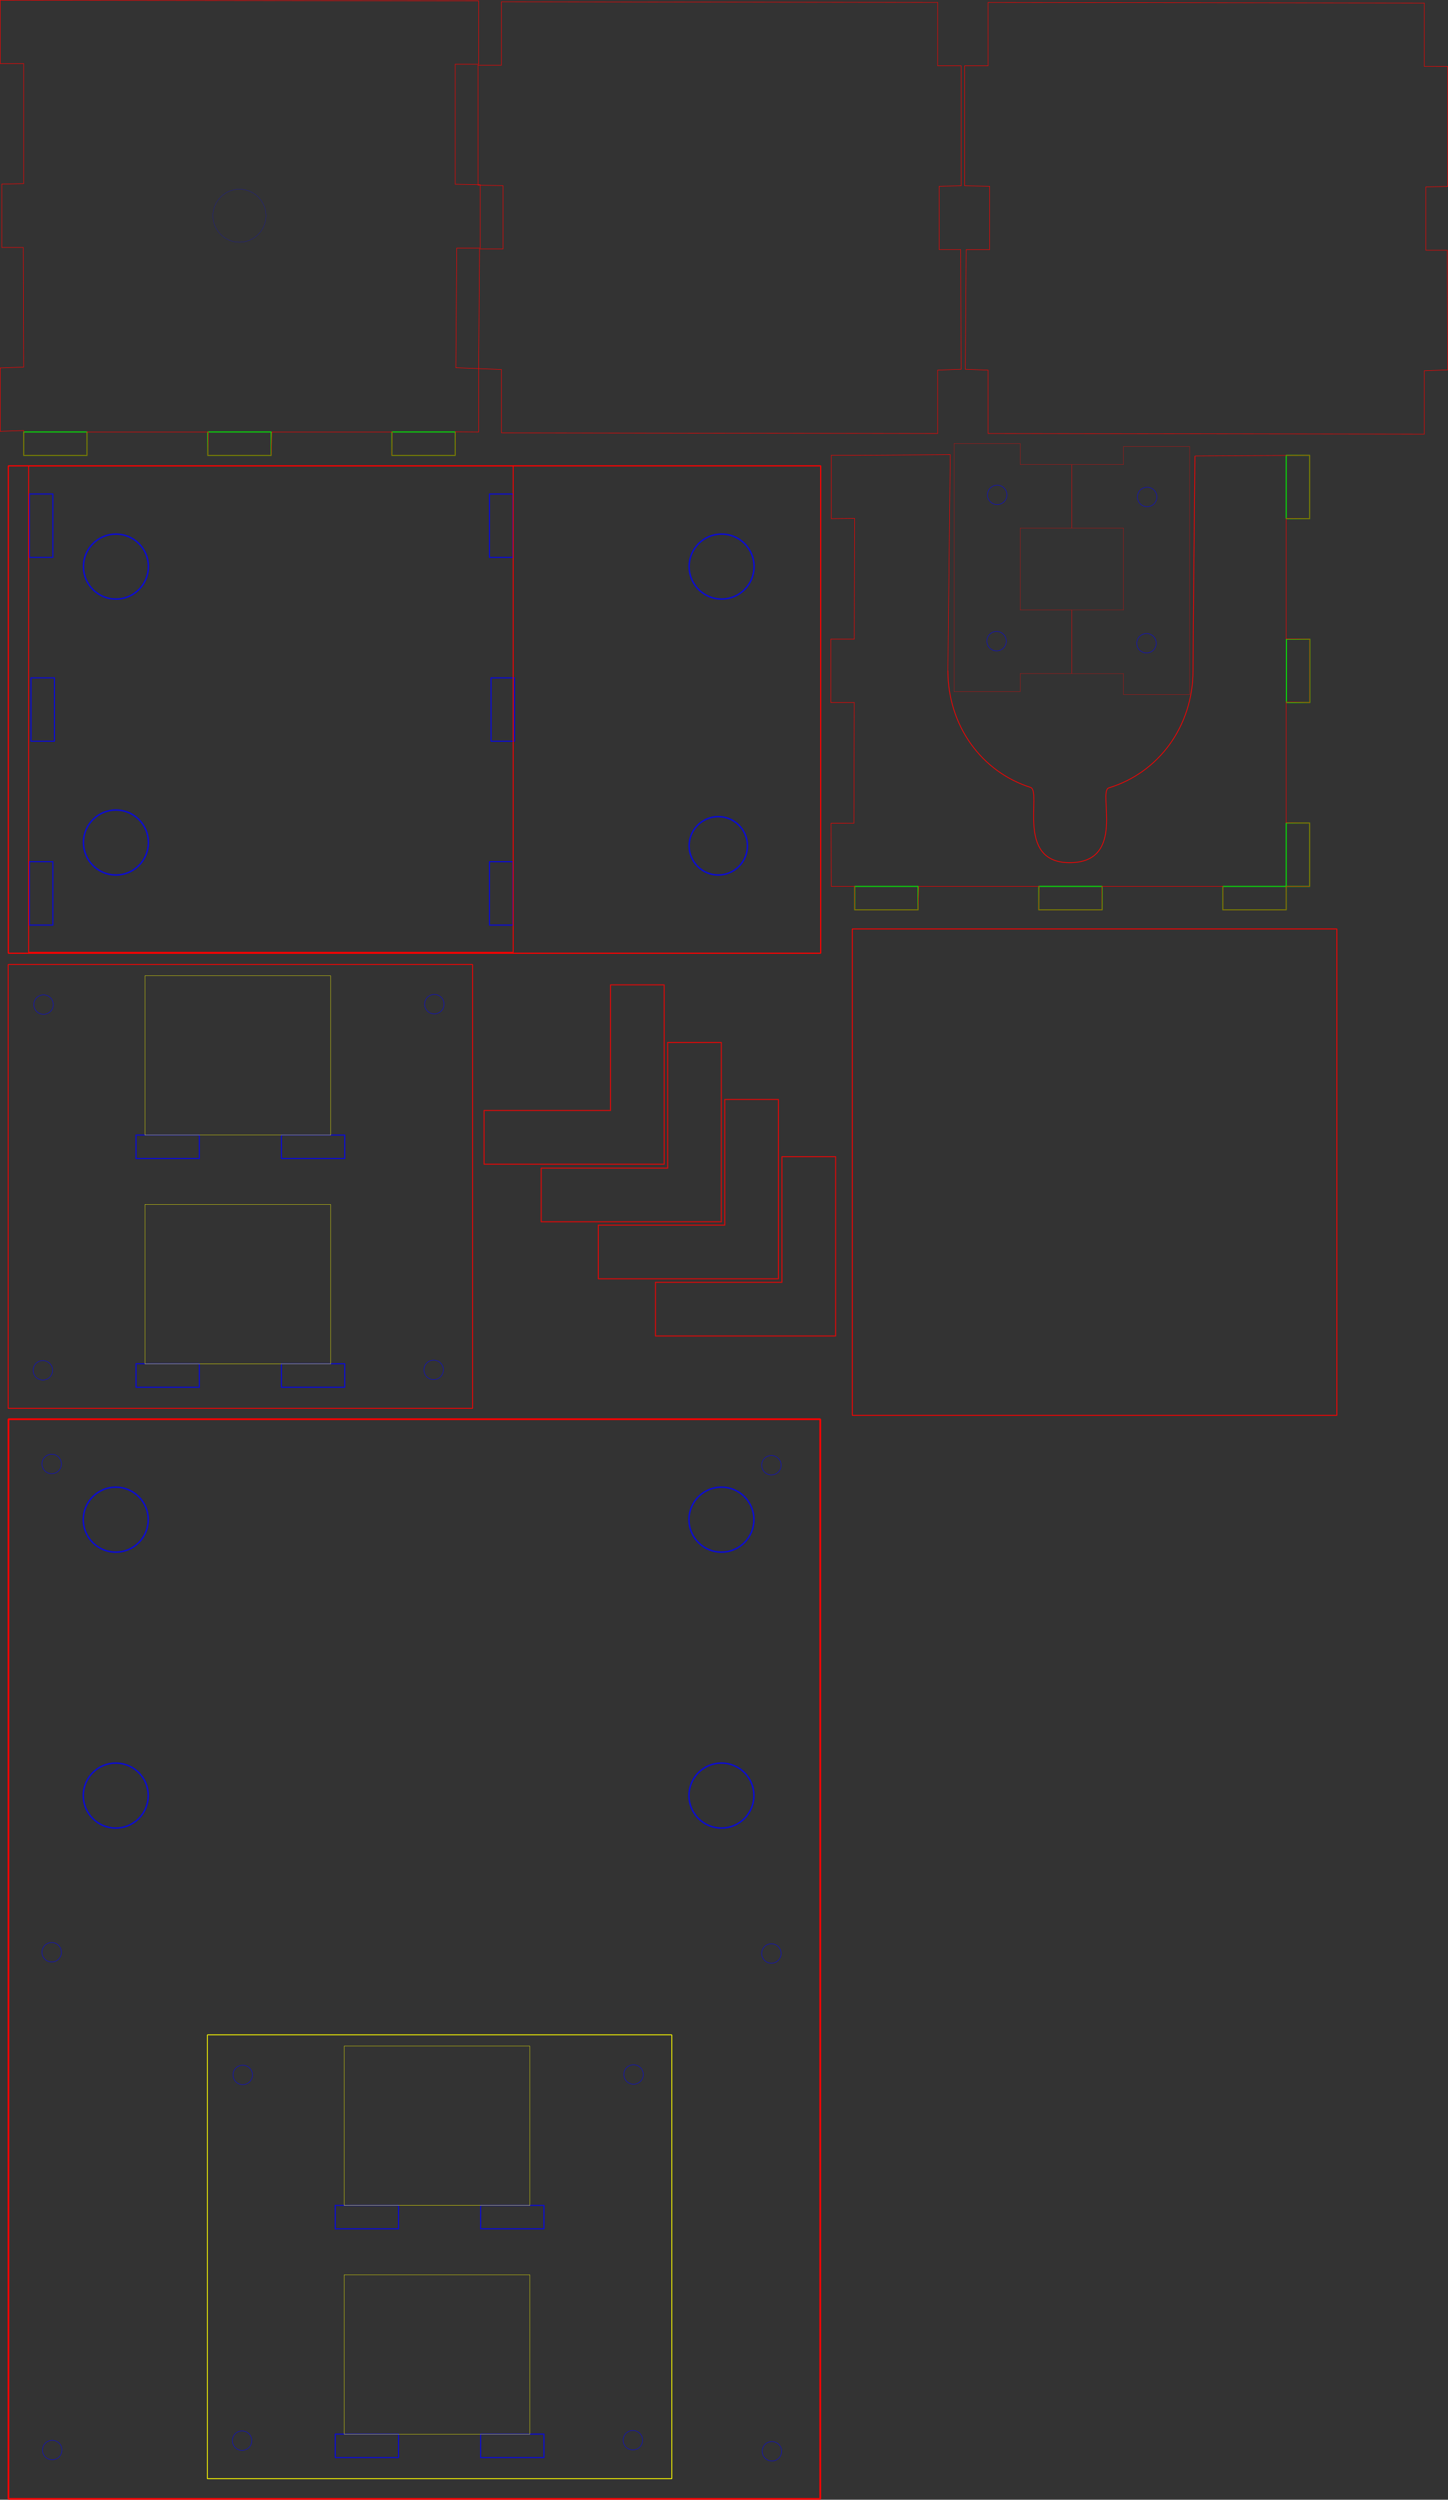 <?xml version="1.0" encoding="UTF-8" standalone="no"?>
<!-- Created with Inkscape (http://www.inkscape.org/) -->

<svg
   xmlns:dc="http://purl.org/dc/elements/1.1/"
   xmlns:cc="http://creativecommons.org/ns#"
   xmlns:rdf="http://www.w3.org/1999/02/22-rdf-syntax-ns#"
   xmlns:svg="http://www.w3.org/2000/svg"
   xmlns="http://www.w3.org/2000/svg"
   xmlns:sodipodi="http://sodipodi.sourceforge.net/DTD/sodipodi-0.dtd"
   xmlns:inkscape="http://www.inkscape.org/namespaces/inkscape"
   width="217.88mm"
   height="375.935mm"
   viewBox="0 0 217.88 375.935"
   version="1.1"
   id="svg4541"
   inkscape:version="0.92.1 r15371"
   sodipodi:docname="PumpHolder.svg">
  <rect x="0" y="0" width="217.88" height="375.935" fill="#333333" stroke="none"/>
  <defs
     id="defs4535" />
  <sodipodi:namedview
     id="base"
     pagecolor="#ffffff"
     bordercolor="#666666"
     borderopacity="1.0"
     inkscape:pageopacity="0.0"
     inkscape:pageshadow="2"
     inkscape:zoom="0.70710678"
     inkscape:cx="601.60354"
     inkscape:cy="757.18335"
     inkscape:document-units="mm"
     inkscape:current-layer="layer1"
     showgrid="false"
     inkscape:window-width="1920"
     inkscape:window-height="1027"
     inkscape:window-x="792"
     inkscape:window-y="1198"
     inkscape:window-maximized="1"
     fit-margin-top="0"
     fit-margin-left="0"
     fit-margin-right="0"
     fit-margin-bottom="0"
     inkscape:measure-start="406.75,206.25"
     inkscape:measure-end="437.5,205.75" />
  <g
     inkscape:label="Layer 1"
     inkscape:groupmode="layer"
     id="layer1"
     transform="translate(3.418,-124.816)">
    <rect
       style="opacity:0.773;fill:none;fill-opacity:1;stroke:#00ff00;stroke-width:0.171;stroke-linecap:round;stroke-linejoin:round;stroke-miterlimit:0;stroke-dasharray:none;stroke-dashoffset:0;stroke-opacity:1;paint-order:markers fill stroke"
       id="rect5167-1-13"
       width="9.529"
       height="3.529"
       x="-202.817"
       y="190.116"
       transform="rotate(-90)" />
    <rect
       style="opacity:0.773;fill:none;fill-opacity:1;stroke:#00ff00;stroke-width:0.171;stroke-linecap:round;stroke-linejoin:round;stroke-miterlimit:0;stroke-dasharray:none;stroke-dashoffset:0;stroke-opacity:1;paint-order:markers fill stroke"
       id="rect5167-0-7-1"
       width="9.529"
       height="3.529"
       x="-230.469"
       y="190.151"
       transform="rotate(-90)" />
    <rect
       style="opacity:0.773;fill:none;fill-opacity:1;stroke:#00ff00;stroke-width:0.171;stroke-linecap:round;stroke-linejoin:round;stroke-miterlimit:0;stroke-dasharray:none;stroke-dashoffset:0;stroke-opacity:1;paint-order:markers fill stroke"
       id="rect5167-0-0-09-2"
       width="9.529"
       height="3.529"
       x="-258.12"
       y="190.116"
       transform="rotate(-90)" />
    <rect
       style="opacity:0.773;fill:none;fill-opacity:1;stroke:#00ff00;stroke-width:0.171;stroke-linecap:round;stroke-linejoin:round;stroke-miterlimit:0;stroke-dasharray:none;stroke-dashoffset:0;stroke-opacity:1;paint-order:markers fill stroke"
       id="rect5167"
       width="9.529"
       height="3.529"
       x="0.147"
       y="189.78" />
    <rect
       style="opacity:0.773;fill:none;fill-opacity:1;stroke:#00ff00;stroke-width:0.171;stroke-linecap:round;stroke-linejoin:round;stroke-miterlimit:0;stroke-dasharray:none;stroke-dashoffset:0;stroke-opacity:1;paint-order:markers fill stroke"
       id="rect5167-0"
       width="9.529"
       height="3.529"
       x="55.546"
       y="189.78" />
    <rect
       style="opacity:0.773;fill:none;fill-opacity:1;stroke:#00ff00;stroke-width:0.171;stroke-linecap:round;stroke-linejoin:round;stroke-miterlimit:0;stroke-dasharray:none;stroke-dashoffset:0;stroke-opacity:1;paint-order:markers fill stroke"
       id="rect5167-0-0"
       width="9.529"
       height="3.529"
       x="27.847"
       y="189.78" />
    <path
       style="opacity:1;fill:none;fill-opacity:1;stroke:#ff0000;stroke-width:0.113;stroke-linecap:butt;stroke-miterlimit:4;stroke-dasharray:none;stroke-dashoffset:0;stroke-opacity:1"
       d="m 176.386,193.392 c 0,0 -0.29,28.334 -0.29,32.264 0,8.318 -5.107,15.351 -12.675,17.65 -1.699,0.516 2.737,11.372 -6.033,11.245 -8.039,-0.117 -3.984,-10.757 -5.756,-11.323 -7.438,-2.377 -12.423,-9.345 -12.423,-17.572"
       id="path5088"
       inkscape:connector-curvature="0"
       sodipodi:nodetypes="cssssc" />
    <path
       style="opacity:1;fill:none;fill-opacity:1;stroke:#ff0000;stroke-width:0.072;stroke-linecap:butt;stroke-miterlimit:4;stroke-dasharray:none;stroke-dashoffset:0;stroke-opacity:1"
       d="m -3.382,124.852 71.987,0.096 v 9.529 l -3.529,-9.3e-4 v 18.048 l 3.764,0.074 v 9.529 h -3.529 l -0.135,17.989 3.43,0.133 v 9.529 l -3.503,-0.025 -0.027,3.554 h -9.529 l 0.046,-3.529 H 37.485 l -0.108,3.529 h -9.529 l 0.083,-3.529 H 9.655 l 0.022,3.529 H 0.147 v -3.743 l -3.529,0.117 v -9.529 l 3.529,-0.132 -0.066,-17.99 H -3.147 v -9.529 l 3.295,-0.072 V 134.382 l -3.529,-8.5e-4 z"
       id="rect5086-9"
       inkscape:connector-curvature="0"
       sodipodi:nodetypes="ccccccccccccccccccccccccccccccccc" />
    <circle
       style="opacity:1;fill:none;fill-opacity:1;stroke:#0000ff;stroke-width:0.024;stroke-linecap:butt;stroke-miterlimit:4;stroke-dasharray:none;stroke-dashoffset:0;stroke-opacity:1"
       id="path5088-2"
       cx="32.611"
       cy="157.258"
       r="3.988" />
    <path
       style="opacity:1;fill:none;fill-opacity:1;stroke:#ff0000;stroke-width:0.175;stroke-linecap:round;stroke-miterlimit:0;stroke-dasharray:none;stroke-dashoffset:0;stroke-opacity:1"
       d="M -2.161,194.876 H 120.071 V 268.167 H -2.161 Z"
       id="rect5128"
       inkscape:connector-curvature="0"
       sodipodi:nodetypes="ccccc" />
    <circle
       style="opacity:0.773;fill:none;fill-opacity:1;stroke:#0000ff;stroke-width:0.224;stroke-linecap:round;stroke-linejoin:round;stroke-miterlimit:0;stroke-dasharray:none;stroke-dashoffset:0;stroke-opacity:1;paint-order:markers fill stroke"
       id="path5132"
       cx="14.025"
       cy="210.025"
       r="4.888" />
    <circle
       style="opacity:0.773;fill:none;fill-opacity:1;stroke:#0000ff;stroke-width:0.224;stroke-linecap:round;stroke-linejoin:round;stroke-miterlimit:0;stroke-dasharray:none;stroke-dashoffset:0;stroke-opacity:1;paint-order:markers fill stroke"
       id="path5132-4"
       cx="14.025"
       cy="251.521"
       r="4.888" />
    <circle
       style="opacity:0.773;fill:none;fill-opacity:1;stroke:#0000ff;stroke-width:0.224;stroke-linecap:round;stroke-linejoin:round;stroke-miterlimit:0;stroke-dasharray:none;stroke-dashoffset:0;stroke-opacity:1;paint-order:markers fill stroke"
       id="path5132-43"
       cx="105.162"
       cy="210.022"
       r="4.888" />
    <circle
       style="opacity:0.773;fill:none;fill-opacity:1;stroke:#0000ff;stroke-width:0.224;stroke-linecap:round;stroke-linejoin:round;stroke-miterlimit:0;stroke-dasharray:none;stroke-dashoffset:0;stroke-opacity:1;paint-order:markers fill stroke"
       id="path5132-4-2"
       cx="104.662"
       cy="252.018"
       r="4.388" />
    <rect
       style="opacity:0.773;fill:none;fill-opacity:1;stroke:#00ff00;stroke-width:0.171;stroke-linecap:round;stroke-linejoin:round;stroke-miterlimit:0;stroke-dasharray:none;stroke-dashoffset:0;stroke-opacity:1;paint-order:markers fill stroke"
       id="rect5167-9"
       width="9.529"
       height="3.529"
       x="125.188"
       y="258.12" />
    <rect
       style="opacity:0.773;fill:none;fill-opacity:1;stroke:#00ff00;stroke-width:0.171;stroke-linecap:round;stroke-linejoin:round;stroke-miterlimit:0;stroke-dasharray:none;stroke-dashoffset:0;stroke-opacity:1;paint-order:markers fill stroke"
       id="rect5167-0-05"
       width="9.529"
       height="3.529"
       x="180.587"
       y="258.12" />
    <rect
       style="opacity:0.773;fill:none;fill-opacity:1;stroke:#00ff00;stroke-width:0.171;stroke-linecap:round;stroke-linejoin:round;stroke-miterlimit:0;stroke-dasharray:none;stroke-dashoffset:0;stroke-opacity:1;paint-order:markers fill stroke"
       id="rect5167-0-0-0"
       width="9.529"
       height="3.529"
       x="152.887"
       y="258.119" />
    <rect
       style="opacity:0.773;fill:none;fill-opacity:1;stroke:#0000ff;stroke-width:0.171;stroke-linecap:round;stroke-linejoin:round;stroke-miterlimit:0;stroke-dasharray:none;stroke-dashoffset:0;stroke-opacity:1;paint-order:markers fill stroke"
       id="rect5167-1"
       width="9.529"
       height="3.529"
       x="-208.635"
       y="1.01"
       transform="rotate(-90)" />
    <rect
       style="opacity:0.773;fill:none;fill-opacity:1;stroke:#0000ff;stroke-width:0.171;stroke-linecap:round;stroke-linejoin:round;stroke-miterlimit:0;stroke-dasharray:none;stroke-dashoffset:0;stroke-opacity:1;paint-order:markers fill stroke"
       id="rect5167-0-7"
       width="9.529"
       height="3.529"
       x="-236.286"
       y="1.245"
       transform="rotate(-90)" />
    <rect
       style="opacity:0.773;fill:none;fill-opacity:1;stroke:#0000ff;stroke-width:0.171;stroke-linecap:round;stroke-linejoin:round;stroke-miterlimit:0;stroke-dasharray:none;stroke-dashoffset:0;stroke-opacity:1;paint-order:markers fill stroke"
       id="rect5167-0-0-09"
       width="9.529"
       height="3.529"
       x="-263.937"
       y="1.01"
       transform="rotate(-90)" />
    <rect
       style="opacity:0.773;fill:none;fill-opacity:1;stroke:#0000ff;stroke-width:0.171;stroke-linecap:round;stroke-linejoin:round;stroke-miterlimit:0;stroke-dasharray:none;stroke-dashoffset:0;stroke-opacity:1;paint-order:markers fill stroke"
       id="rect5167-1-8-2"
       width="9.529"
       height="3.529"
       x="-208.638"
       y="70.234"
       transform="rotate(-90)" />
    <rect
       style="opacity:0.773;fill:none;fill-opacity:1;stroke:#0000ff;stroke-width:0.171;stroke-linecap:round;stroke-linejoin:round;stroke-miterlimit:0;stroke-dasharray:none;stroke-dashoffset:0;stroke-opacity:1;paint-order:markers fill stroke"
       id="rect5167-0-7-3-5"
       width="9.529"
       height="3.529"
       x="-236.289"
       y="70.468"
       transform="rotate(-90)" />
    <rect
       style="opacity:0.773;fill:none;fill-opacity:1;stroke:#0000ff;stroke-width:0.171;stroke-linecap:round;stroke-linejoin:round;stroke-miterlimit:0;stroke-dasharray:none;stroke-dashoffset:0;stroke-opacity:1;paint-order:markers fill stroke"
       id="rect5167-0-0-09-7-7"
       width="9.529"
       height="3.529"
       x="-263.94"
       y="70.234"
       transform="rotate(-90)" />
    <path
       style="opacity:1;fill:none;fill-opacity:1;stroke:#ff0000;stroke-width:0.072;stroke-linecap:butt;stroke-miterlimit:4;stroke-dasharray:none;stroke-dashoffset:0;stroke-opacity:1"
       d="m 176.386,193.392 17.26,-0.104 v 9.529 l -3.529,-0.029 v 18.108 l 3.565,0.043 v 9.529 l -3.565,-0.085 v 18.174 l 3.529,0.032 v 9.529 h -3.529 c -0.011,2.129 -0.011,1.398 -1e-5,3.529 h -9.529 l 0.008,-3.529 h -18.208 l 0.029,3.529 h -9.529 l 0.045,-3.529 h -18.107 l -0.108,3.529 h -9.529 c -0.02,-1.125 -2e-5,-3.529 -2e-5,-3.529 h -3.529 l -0.027,-9.495 3.434,3.9e-4 0.057,-18.157 h -3.529 v -9.529 h 3.529 l 0.048,-18.161 -3.512,0.04 v -9.529 c 0,0 3.165,0.007 3.543,0.004 l 14.367,-0.1 -0.361,32.464"
       id="rect5086"
       inkscape:connector-curvature="0"
       sodipodi:nodetypes="cccccccccccccccccccccccccccccccccccc" />
    <path
       style="opacity:1;fill:none;fill-opacity:1;stroke:#ff0000;stroke-width:0.072;stroke-linecap:butt;stroke-miterlimit:4;stroke-dasharray:none;stroke-dashoffset:0;stroke-opacity:1"
       d="m 72.035,125.082 65.637,0.096 v 9.529 l 3.529,8.7e-4 v 18.048 l -3.295,0.072 v 9.529 l 3.229,1e-5 0.066,17.99 -3.529,0.132 V 190.01 l -65.637,-0.096 v -9.529 l -3.43,-0.133 0.135,-17.989 h 3.529 v -9.529 l -3.764,-0.074 v -18.048 l 3.529,9.4e-4 z"
       id="rect5086-9-8"
       inkscape:connector-curvature="0"
       sodipodi:nodetypes="ccccccccccccccccccccc" />
    <path
       style="opacity:1;fill:none;fill-opacity:1;stroke:#ff0000;stroke-width:0.072;stroke-linecap:butt;stroke-miterlimit:4;stroke-dasharray:none;stroke-dashoffset:0;stroke-opacity:1"
       d="m 145.26,125.18 65.637,0.096 v 9.529 l 3.529,8.8e-4 v 18.048 l -3.295,0.072 v 9.529 l 3.229,1e-5 0.066,17.99 -3.529,0.132 v 9.529 l -65.637,-0.096 v -9.529 l -3.43,-0.133 0.135,-17.989 h 3.529 v -9.529 l -3.764,-0.074 v -18.048 l 3.529,9.6e-4 z"
       id="rect5086-9-8-0"
       inkscape:connector-curvature="0"
       sodipodi:nodetypes="ccccccccccccccccccccc" />
    <path
       style="opacity:1;fill:none;fill-opacity:1;stroke:#ff0000;stroke-width:0.126;stroke-linecap:round;stroke-miterlimit:0;stroke-dasharray:none;stroke-dashoffset:0;stroke-opacity:1"
       d="M -2.186,269.868 H 67.689 v 66.752 H -2.186 Z"
       id="rect5128-5"
       inkscape:connector-curvature="0"
       sodipodi:nodetypes="ccccc" />
    <g
       id="g4730"
       transform="translate(0.43)">
      <rect
         y="329.912"
         x="16.618"
         height="3.529"
         width="9.529"
         id="rect5167-0-0-09-7-7-5"
         style="opacity:0.773;fill:none;fill-opacity:1;stroke:#0000ff;stroke-width:0.171;stroke-linecap:round;stroke-linejoin:round;stroke-miterlimit:0;stroke-dasharray:none;stroke-dashoffset:0;stroke-opacity:1;paint-order:markers fill stroke" />
      <rect
         y="329.912"
         x="38.496"
         height="3.529"
         width="9.529"
         id="rect5167-0-0-09-7-7-5-2"
         style="opacity:0.773;fill:none;fill-opacity:1;stroke:#0000ff;stroke-width:0.171;stroke-linecap:round;stroke-linejoin:round;stroke-miterlimit:0;stroke-dasharray:none;stroke-dashoffset:0;stroke-opacity:1;paint-order:markers fill stroke" />
    </g>
    <g
       id="g4730-0"
       transform="translate(0.43,-34.396)">
      <rect
         y="329.912"
         x="16.618"
         height="3.529"
         width="9.529"
         id="rect5167-0-0-09-7-7-5-3"
         style="opacity:0.773;fill:none;fill-opacity:1;stroke:#0000ff;stroke-width:0.171;stroke-linecap:round;stroke-linejoin:round;stroke-miterlimit:0;stroke-dasharray:none;stroke-dashoffset:0;stroke-opacity:1;paint-order:markers fill stroke" />
      <rect
         y="329.912"
         x="38.496"
         height="3.529"
         width="9.529"
         id="rect5167-0-0-09-7-7-5-2-3"
         style="opacity:0.773;fill:none;fill-opacity:1;stroke:#0000ff;stroke-width:0.171;stroke-linecap:round;stroke-linejoin:round;stroke-miterlimit:0;stroke-dasharray:none;stroke-dashoffset:0;stroke-opacity:1;paint-order:markers fill stroke" />
    </g>
    <path
       style="opacity:1;fill:none;fill-opacity:1;stroke:#ffff00;stroke-width:0.048;stroke-linecap:round;stroke-miterlimit:0;stroke-dasharray:none;stroke-dashoffset:0;stroke-opacity:1"
       d="M 18.386,305.959 H 46.339 v 23.952 H 18.386 Z"
       id="rect5128-5-4"
       inkscape:connector-curvature="0"
       sodipodi:nodetypes="ccccc" />
    <path
       style="opacity:1;fill:none;fill-opacity:1;stroke:#ffff00;stroke-width:0.048;stroke-linecap:round;stroke-miterlimit:0;stroke-dasharray:none;stroke-dashoffset:0;stroke-opacity:1"
       d="M 18.386,271.564 H 46.339 v 23.952 H 18.386 Z"
       id="rect5128-5-4-9"
       inkscape:connector-curvature="0"
       sodipodi:nodetypes="ccccc" />
    <g
       id="g4587"
       transform="rotate(180,148.271,212.026)">
      <path
         sodipodi:nodetypes="ccccccccccccc"
         inkscape:connector-curvature="0"
         id="rect5128-5-7-8-9"
         d="m 156.409,195.222 v 37.313 h -9.966 l 1e-5,-3.175 h -7.763 v -9.529 h 7.763 l -3.7e-4,-12.349 h -7.763 v -9.529 h 7.763 l 3.6e-4,-2.73 z"
         style="opacity:1;fill:none;fill-opacity:1;stroke:#ff0000;stroke-width:0.034;stroke-linecap:round;stroke-miterlimit:0;stroke-dasharray:none;stroke-dashoffset:0;stroke-opacity:1" />
      <circle
         transform="rotate(90)"
         r="1.463"
         cy="-150.006"
         cx="202.813"
         id="path5132-4-7-0-5"
         style="opacity:0.773;fill:none;fill-opacity:1;stroke:#0000ff;stroke-width:0.075;stroke-linecap:round;stroke-linejoin:round;stroke-miterlimit:0;stroke-dasharray:none;stroke-dashoffset:0;stroke-opacity:1;paint-order:markers fill stroke" />
      <circle
         transform="rotate(90)"
         r="1.463"
         cy="-149.913"
         cx="224.813"
         id="path5132-4-7-4-9-8"
         style="opacity:0.773;fill:none;fill-opacity:1;stroke:#0000ff;stroke-width:0.075;stroke-linecap:round;stroke-linejoin:round;stroke-miterlimit:0;stroke-dasharray:none;stroke-dashoffset:0;stroke-opacity:1;paint-order:markers fill stroke" />
    </g>
    <g
       id="g4582"
       transform="translate(1.455,-2.73)">
      <path
         sodipodi:nodetypes="ccccccccccccc"
         inkscape:connector-curvature="0"
         id="rect5128-5-7-8-9-2"
         d="m 174.138,194.693 v 37.313 h -9.966 l 1e-5,-3.175 h -7.763 v -9.529 h 7.763 l -3.7e-4,-12.349 h -7.763 V 197.423 h 7.763 l 3.6e-4,-2.73 z"
         style="opacity:1;fill:none;fill-opacity:1;stroke:#ff0000;stroke-width:0.034;stroke-linecap:round;stroke-miterlimit:0;stroke-dasharray:none;stroke-dashoffset:0;stroke-opacity:1" />
      <circle
         transform="rotate(90)"
         r="1.463"
         cy="-167.735"
         cx="202.284"
         id="path5132-4-7-0-5-5"
         style="opacity:0.773;fill:none;fill-opacity:1;stroke:#0000ff;stroke-width:0.075;stroke-linecap:round;stroke-linejoin:round;stroke-miterlimit:0;stroke-dasharray:none;stroke-dashoffset:0;stroke-opacity:1;paint-order:markers fill stroke" />
      <circle
         transform="rotate(90)"
         r="1.463"
         cy="-167.642"
         cx="224.284"
         id="path5132-4-7-4-9-8-6"
         style="opacity:0.773;fill:none;fill-opacity:1;stroke:#0000ff;stroke-width:0.075;stroke-linecap:round;stroke-linejoin:round;stroke-miterlimit:0;stroke-dasharray:none;stroke-dashoffset:0;stroke-opacity:1;paint-order:markers fill stroke" />
    </g>
    <circle
       style="opacity:0.773;fill:none;fill-opacity:1;stroke:#0000ff;stroke-width:0.075;stroke-linecap:round;stroke-linejoin:round;stroke-miterlimit:0;stroke-dasharray:none;stroke-dashoffset:0;stroke-opacity:1;paint-order:markers fill stroke"
       id="path5132-4-4"
       cx="3.133"
       cy="275.895"
       r="1.463" />
    <circle
       style="opacity:0.773;fill:none;fill-opacity:1;stroke:#0000ff;stroke-width:0.075;stroke-linecap:round;stroke-linejoin:round;stroke-miterlimit:0;stroke-dasharray:none;stroke-dashoffset:0;stroke-opacity:1;paint-order:markers fill stroke"
       id="path5132-4-4-2"
       cx="61.934"
       cy="275.829"
       r="1.463" />
    <circle
       style="opacity:0.773;fill:none;fill-opacity:1;stroke:#0000ff;stroke-width:0.075;stroke-linecap:round;stroke-linejoin:round;stroke-miterlimit:0;stroke-dasharray:none;stroke-dashoffset:0;stroke-opacity:1;paint-order:markers fill stroke"
       id="path5132-4-4-0"
       cx="3.032"
       cy="330.896"
       r="1.463" />
    <circle
       style="opacity:0.773;fill:none;fill-opacity:1;stroke:#0000ff;stroke-width:0.075;stroke-linecap:round;stroke-linejoin:round;stroke-miterlimit:0;stroke-dasharray:none;stroke-dashoffset:0;stroke-opacity:1;paint-order:markers fill stroke"
       id="path5132-4-4-2-2"
       cx="61.834"
       cy="330.83"
       r="1.463" />
    <path
       style="opacity:1;fill:none;fill-opacity:1;stroke:#ff0000;stroke-width:0.26;stroke-linecap:round;stroke-miterlimit:0;stroke-dasharray:none;stroke-dashoffset:0;stroke-opacity:1"
       d="M -2.144,338.25 H 120.004 V 500.621 H -2.144 Z"
       id="rect5128-50"
       inkscape:connector-curvature="0"
       sodipodi:nodetypes="ccccc" />
    <circle
       style="opacity:0.773;fill:none;fill-opacity:1;stroke:#0000ff;stroke-width:0.224;stroke-linecap:round;stroke-linejoin:round;stroke-miterlimit:0;stroke-dasharray:none;stroke-dashoffset:0;stroke-opacity:1;paint-order:markers fill stroke"
       id="path5132-5"
       cx="14"
       cy="353.357"
       r="4.888" />
    <circle
       style="opacity:0.773;fill:none;fill-opacity:1;stroke:#0000ff;stroke-width:0.224;stroke-linecap:round;stroke-linejoin:round;stroke-miterlimit:0;stroke-dasharray:none;stroke-dashoffset:0;stroke-opacity:1;paint-order:markers fill stroke"
       id="path5132-4-26"
       cx="14"
       cy="394.853"
       r="4.888" />
    <circle
       style="opacity:0.773;fill:none;fill-opacity:1;stroke:#0000ff;stroke-width:0.224;stroke-linecap:round;stroke-linejoin:round;stroke-miterlimit:0;stroke-dasharray:none;stroke-dashoffset:0;stroke-opacity:1;paint-order:markers fill stroke"
       id="path5132-43-8"
       cx="105.137"
       cy="353.354"
       r="4.888" />
    <circle
       style="opacity:0.773;fill:none;fill-opacity:1;stroke:#0000ff;stroke-width:0.224;stroke-linecap:round;stroke-linejoin:round;stroke-miterlimit:0;stroke-dasharray:none;stroke-dashoffset:0;stroke-opacity:1;paint-order:markers fill stroke"
       id="path5132-4-2-8"
       cx="105.137"
       cy="394.85"
       r="4.888" />
    <path
       style="opacity:1;fill:none;fill-opacity:1;stroke:#ffff00;stroke-width:0.126;stroke-linecap:round;stroke-miterlimit:0;stroke-dasharray:none;stroke-dashoffset:0;stroke-opacity:1"
       d="m 27.79,430.836 h 69.876 v 66.752 H 27.79 Z"
       id="rect5128-5-1"
       inkscape:connector-curvature="0"
       sodipodi:nodetypes="ccccc" />
    <g
       id="g4730-7"
       transform="translate(30.406,160.968)">
      <rect
         y="329.912"
         x="16.618"
         height="3.529"
         width="9.529"
         id="rect5167-0-0-09-7-7-5-6"
         style="opacity:0.773;fill:none;fill-opacity:1;stroke:#0000ff;stroke-width:0.171;stroke-linecap:round;stroke-linejoin:round;stroke-miterlimit:0;stroke-dasharray:none;stroke-dashoffset:0;stroke-opacity:1;paint-order:markers fill stroke" />
      <rect
         y="329.912"
         x="38.496"
         height="3.529"
         width="9.529"
         id="rect5167-0-0-09-7-7-5-2-2"
         style="opacity:0.773;fill:none;fill-opacity:1;stroke:#0000ff;stroke-width:0.171;stroke-linecap:round;stroke-linejoin:round;stroke-miterlimit:0;stroke-dasharray:none;stroke-dashoffset:0;stroke-opacity:1;paint-order:markers fill stroke" />
    </g>
    <g
       id="g4730-0-5"
       transform="translate(30.406,126.572)">
      <rect
         y="329.912"
         x="16.618"
         height="3.529"
         width="9.529"
         id="rect5167-0-0-09-7-7-5-3-4"
         style="opacity:0.773;fill:none;fill-opacity:1;stroke:#0000ff;stroke-width:0.171;stroke-linecap:round;stroke-linejoin:round;stroke-miterlimit:0;stroke-dasharray:none;stroke-dashoffset:0;stroke-opacity:1;paint-order:markers fill stroke" />
      <rect
         y="329.912"
         x="38.496"
         height="3.529"
         width="9.529"
         id="rect5167-0-0-09-7-7-5-2-3-7"
         style="opacity:0.773;fill:none;fill-opacity:1;stroke:#0000ff;stroke-width:0.171;stroke-linecap:round;stroke-linejoin:round;stroke-miterlimit:0;stroke-dasharray:none;stroke-dashoffset:0;stroke-opacity:1;paint-order:markers fill stroke" />
    </g>
    <path
       style="opacity:1;fill:none;fill-opacity:1;stroke:#ffff00;stroke-width:0.048;stroke-linecap:round;stroke-miterlimit:0;stroke-dasharray:none;stroke-dashoffset:0;stroke-opacity:1"
       d="m 48.363,466.927 h 27.952 v 23.952 h -27.952 z"
       id="rect5128-5-4-8"
       inkscape:connector-curvature="0"
       sodipodi:nodetypes="ccccc" />
    <path
       style="opacity:1;fill:none;fill-opacity:1;stroke:#ffff00;stroke-width:0.048;stroke-linecap:round;stroke-miterlimit:0;stroke-dasharray:none;stroke-dashoffset:0;stroke-opacity:1"
       d="m 48.363,432.532 h 27.952 v 23.952 h -27.952 z"
       id="rect5128-5-4-9-6"
       inkscape:connector-curvature="0"
       sodipodi:nodetypes="ccccc" />
    <circle
       style="opacity:0.773;fill:none;fill-opacity:1;stroke:#0000ff;stroke-width:0.075;stroke-linecap:round;stroke-linejoin:round;stroke-miterlimit:0;stroke-dasharray:none;stroke-dashoffset:0;stroke-opacity:1;paint-order:markers fill stroke"
       id="path5132-4-4-8"
       cx="33.109"
       cy="436.863"
       r="1.463" />
    <circle
       style="opacity:0.773;fill:none;fill-opacity:1;stroke:#0000ff;stroke-width:0.075;stroke-linecap:round;stroke-linejoin:round;stroke-miterlimit:0;stroke-dasharray:none;stroke-dashoffset:0;stroke-opacity:1;paint-order:markers fill stroke"
       id="path5132-4-4-2-5"
       cx="91.911"
       cy="436.797"
       r="1.463" />
    <circle
       style="opacity:0.773;fill:none;fill-opacity:1;stroke:#0000ff;stroke-width:0.075;stroke-linecap:round;stroke-linejoin:round;stroke-miterlimit:0;stroke-dasharray:none;stroke-dashoffset:0;stroke-opacity:1;paint-order:markers fill stroke"
       id="path5132-4-4-0-0"
       cx="33.009"
       cy="491.864"
       r="1.463" />
    <circle
       style="opacity:0.773;fill:none;fill-opacity:1;stroke:#0000ff;stroke-width:0.075;stroke-linecap:round;stroke-linejoin:round;stroke-miterlimit:0;stroke-dasharray:none;stroke-dashoffset:0;stroke-opacity:1;paint-order:markers fill stroke"
       id="path5132-4-4-2-2-8"
       cx="91.81"
       cy="491.798"
       r="1.463" />
    <path
       style="opacity:1;fill:none;fill-opacity:1;stroke:#ff0000;stroke-width:0.135;stroke-linecap:round;stroke-miterlimit:0;stroke-dasharray:none;stroke-dashoffset:0;stroke-opacity:1"
       d="M 0.89,194.885 H 73.802 v 73.153 H 0.89 Z"
       id="rect5128-5-7"
       inkscape:connector-curvature="0"
       sodipodi:nodetypes="ccccc" />
    <path
       style="opacity:1;fill:none;fill-opacity:1;stroke:#ff0000;stroke-width:0.135;stroke-linecap:round;stroke-miterlimit:0;stroke-dasharray:none;stroke-dashoffset:0;stroke-opacity:1"
       d="m 124.829,264.52 h 72.912 v 73.153 h -72.912 z"
       id="rect5128-5-7-9"
       inkscape:connector-curvature="0"
       sodipodi:nodetypes="ccccc" />
    <path
       style="opacity:0.773;fill:none;fill-opacity:1;stroke:#ff0000;stroke-width:0.165;stroke-linecap:round;stroke-linejoin:round;stroke-miterlimit:0;stroke-dasharray:none;stroke-dashoffset:0;stroke-opacity:1;paint-order:markers fill stroke"
       d="M 114.24,325.735 H 95.21 v -8.073 h 19.03 v -18.895 h 8.073 v 26.968 z"
       id="rect5167-0-0-09-7-7-9-7"
       inkscape:connector-curvature="0"
       sodipodi:nodetypes="cccccccc" />
    <path
       style="opacity:0.773;fill:none;fill-opacity:1;stroke:#ff0000;stroke-width:0.165;stroke-linecap:round;stroke-linejoin:round;stroke-miterlimit:0;stroke-dasharray:none;stroke-dashoffset:0;stroke-opacity:1;paint-order:markers fill stroke"
       d="M 105.638,317.133 H 86.608 v -8.073 h 19.03 v -18.895 h 8.073 v 26.968 z"
       id="rect5167-0-0-09-7-7-9-7-2"
       inkscape:connector-curvature="0"
       sodipodi:nodetypes="cccccccc" />
    <path
       style="opacity:0.773;fill:none;fill-opacity:1;stroke:#ff0000;stroke-width:0.165;stroke-linecap:round;stroke-linejoin:round;stroke-miterlimit:0;stroke-dasharray:none;stroke-dashoffset:0;stroke-opacity:1;paint-order:markers fill stroke"
       d="M 97.046,308.561 H 78.016 v -8.073 h 19.03 v -18.895 h 8.073 v 26.968 z"
       id="rect5167-0-0-09-7-7-9-7-2-7"
       inkscape:connector-curvature="0"
       sodipodi:nodetypes="cccccccc" />
    <path
       style="opacity:0.773;fill:none;fill-opacity:1;stroke:#ff0000;stroke-width:0.165;stroke-linecap:round;stroke-linejoin:round;stroke-miterlimit:0;stroke-dasharray:none;stroke-dashoffset:0;stroke-opacity:1;paint-order:markers fill stroke"
       d="M 88.447,299.896 H 69.417 v -8.073 H 88.447 v -18.895 h 8.073 v 26.968 z"
       id="rect5167-0-0-09-7-7-9-7-2-8"
       inkscape:connector-curvature="0"
       sodipodi:nodetypes="cccccccc" />
    <circle
       style="opacity:0.773;fill:none;fill-opacity:1;stroke:#0000ff;stroke-width:0.075;stroke-linecap:round;stroke-linejoin:round;stroke-miterlimit:0;stroke-dasharray:none;stroke-dashoffset:0;stroke-opacity:1;paint-order:markers fill stroke"
       id="path5132-4-4-8-5"
       cx="4.44"
       cy="493.276"
       r="1.463" />
    <circle
       style="opacity:0.773;fill:none;fill-opacity:1;stroke:#0000ff;stroke-width:0.075;stroke-linecap:round;stroke-linejoin:round;stroke-miterlimit:0;stroke-dasharray:none;stroke-dashoffset:0;stroke-opacity:1;paint-order:markers fill stroke"
       id="path5132-4-4-8-6"
       cx="112.732"
       cy="493.463"
       r="1.463" />
    <circle
       style="opacity:0.773;fill:none;fill-opacity:1;stroke:#0000ff;stroke-width:0.075;stroke-linecap:round;stroke-linejoin:round;stroke-miterlimit:0;stroke-dasharray:none;stroke-dashoffset:0;stroke-opacity:1;paint-order:markers fill stroke"
       id="path5132-4-4-8-5-1"
       cx="4.362"
       cy="418.414"
       r="1.463" />
    <circle
       style="opacity:0.773;fill:none;fill-opacity:1;stroke:#0000ff;stroke-width:0.075;stroke-linecap:round;stroke-linejoin:round;stroke-miterlimit:0;stroke-dasharray:none;stroke-dashoffset:0;stroke-opacity:1;paint-order:markers fill stroke"
       id="path5132-4-4-8-6-4"
       cx="112.654"
       cy="418.601"
       r="1.463" />
    <circle
       style="opacity:0.773;fill:none;fill-opacity:1;stroke:#0000ff;stroke-width:0.075;stroke-linecap:round;stroke-linejoin:round;stroke-miterlimit:0;stroke-dasharray:none;stroke-dashoffset:0;stroke-opacity:1;paint-order:markers fill stroke"
       id="path5132-4-4-8-5-1-7"
       cx="4.362"
       cy="344.979"
       r="1.463" />
    <circle
       style="opacity:0.773;fill:none;fill-opacity:1;stroke:#0000ff;stroke-width:0.075;stroke-linecap:round;stroke-linejoin:round;stroke-miterlimit:0;stroke-dasharray:none;stroke-dashoffset:0;stroke-opacity:1;paint-order:markers fill stroke"
       id="path5132-4-4-8-6-4-2"
       cx="112.654"
       cy="345.166"
       r="1.463" />
  </g>
</svg>
